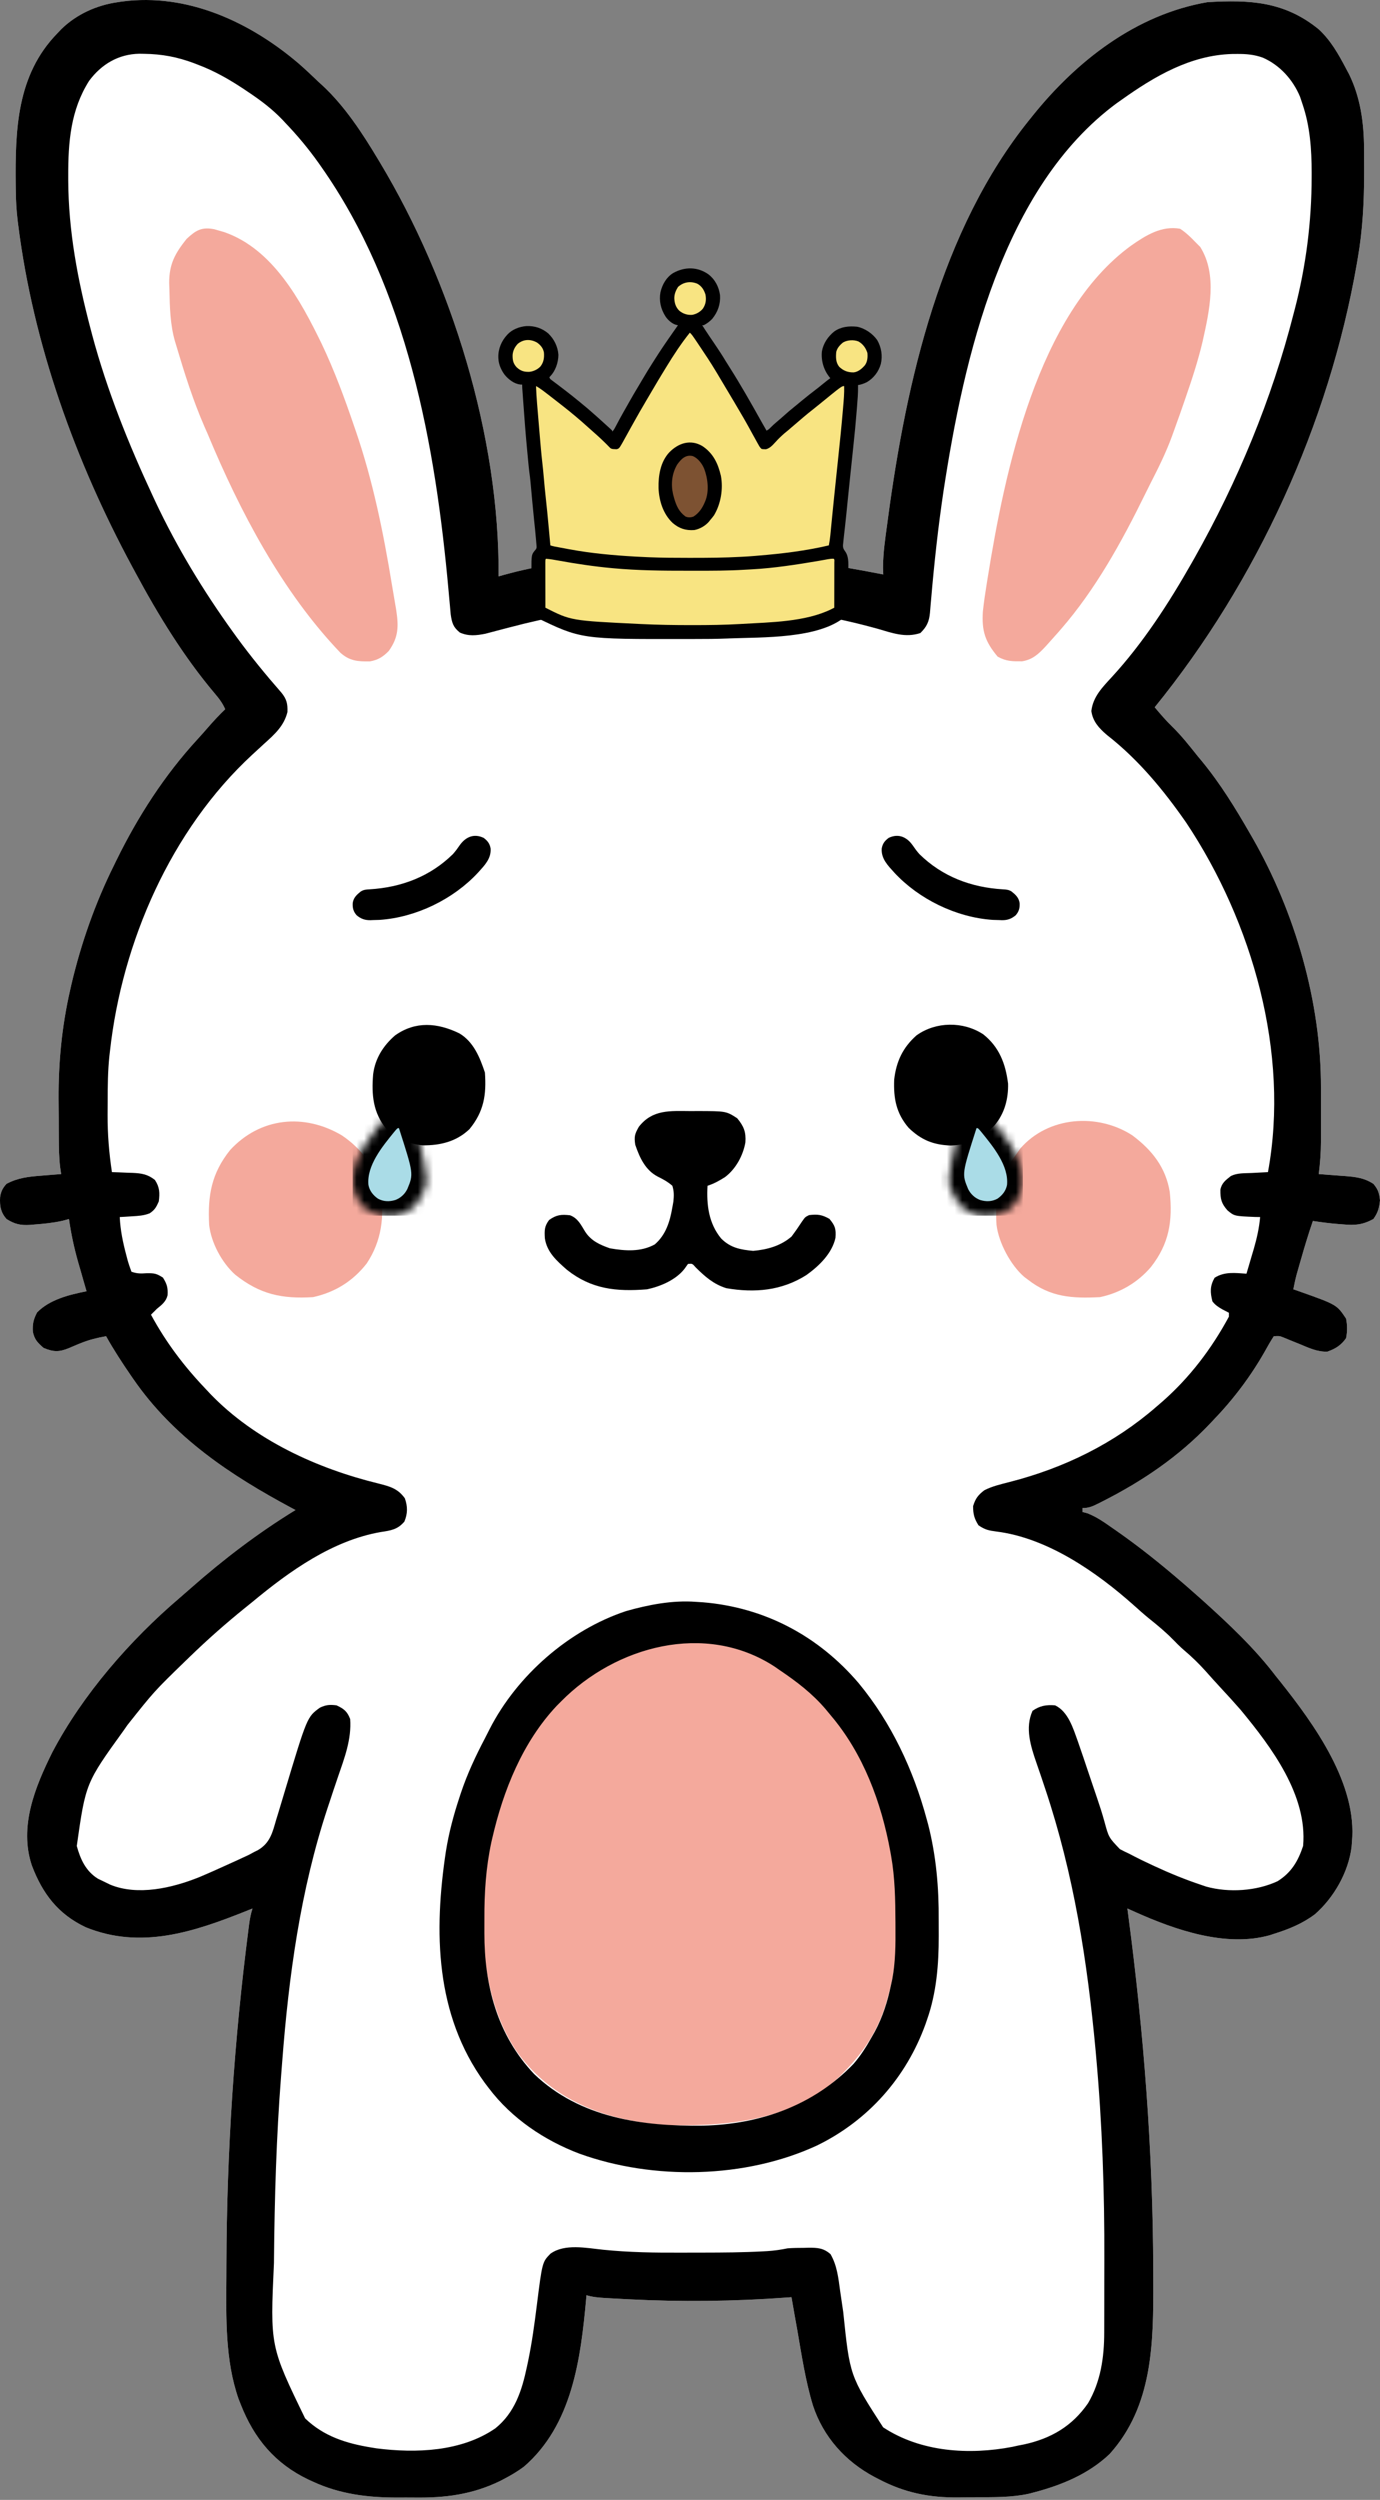 <svg width="180" height="326" viewBox="0 0 180 326" fill="none" xmlns="http://www.w3.org/2000/svg">
<rect x="0" y="0" width="180" height="326" fill="#808080" stroke="none"/>
<path d="M38.983 8.302C39.879 9.087 40.741 9.902 41.599 10.727C41.772 10.884 41.945 11.041 42.123 11.203C44.975 13.871 47.24 17.326 49.24 20.661C49.352 20.847 49.465 21.033 49.581 21.225C58.884 36.741 65.181 56.897 65.032 75.168C65.378 75.069 65.378 75.069 65.731 74.968C68.051 74.324 70.352 73.851 72.737 73.496C72.913 73.47 73.088 73.444 73.27 73.416C74.348 73.255 75.427 73.099 76.507 72.947C76.963 72.881 77.419 72.813 77.875 72.745C90.323 70.901 102.959 72.531 115.209 74.913C115.198 74.625 115.187 74.337 115.176 74.04C115.179 72.099 115.477 70.179 115.734 68.259C115.762 68.049 115.79 67.839 115.819 67.623C118.22 49.716 122.7 29.931 134.312 15.566C134.427 15.422 134.542 15.278 134.661 15.13C140.438 7.928 148.187 1.883 157.49 0.284C163.063 -0.054 167.581 0.203 172.024 3.834C173.592 5.295 174.583 7.067 175.574 8.944C175.706 9.192 175.838 9.441 175.973 9.696C177.441 12.693 177.899 15.993 177.919 19.299C177.92 19.505 177.922 19.711 177.924 19.923C177.928 20.588 177.93 21.253 177.931 21.918C177.931 22.26 177.931 22.26 177.931 22.609C177.927 26.338 177.741 29.97 177.103 33.651C177.039 34.026 177.039 34.026 176.974 34.409C173.349 55.287 163.948 75.81 150.613 92.233C151.374 93.142 152.132 94.021 152.985 94.844C154.168 96.008 155.18 97.307 156.217 98.601C156.385 98.803 156.553 99.005 156.726 99.213C159.169 102.172 161.187 105.466 163.094 108.789C163.185 108.947 163.277 109.105 163.371 109.268C168.915 118.932 172.322 130.68 172.297 141.855C172.297 142.106 172.298 142.357 172.298 142.615C172.298 143.14 172.298 143.665 172.296 144.191C172.295 144.989 172.296 145.788 172.298 146.586C172.298 147.1 172.298 147.614 172.297 148.127C172.298 148.363 172.298 148.599 172.299 148.842C172.294 150.283 172.192 151.678 172.009 153.108C172.251 153.125 172.251 153.125 172.499 153.143C173.238 153.197 173.976 153.256 174.715 153.315C174.969 153.333 175.224 153.351 175.486 153.369C176.86 153.483 177.956 153.611 179.14 154.382C179.757 155.122 179.895 155.57 180 156.531C179.892 157.552 179.733 158.126 179.14 158.966C177.756 159.722 176.743 159.814 175.192 159.667C175.009 159.653 174.825 159.64 174.636 159.626C173.498 159.538 172.373 159.393 171.244 159.221C170.673 160.884 170.165 162.56 169.684 164.252C169.617 164.486 169.55 164.72 169.48 164.961C169.416 165.188 169.351 165.415 169.284 165.648C169.227 165.851 169.169 166.054 169.109 166.263C168.946 166.884 168.817 167.506 168.697 168.136C168.965 168.228 169.233 168.321 169.508 168.416C174.362 170.138 174.362 170.138 175.574 171.956C175.745 172.832 175.752 173.629 175.574 174.504C174.933 175.429 174.188 175.893 173.136 176.261C171.811 176.3 170.751 175.787 169.541 175.284C169.063 175.089 168.584 174.896 168.105 174.704C167.79 174.573 167.79 174.573 167.468 174.44C166.892 174.207 166.892 174.207 166.15 174.249C165.74 174.879 165.377 175.5 165.02 176.159C163.153 179.465 160.888 182.465 158.254 185.201C158.052 185.415 158.052 185.415 157.846 185.634C153.766 189.939 149.039 193.145 143.752 195.819C143.497 195.949 143.497 195.949 143.236 196.081C142.504 196.44 142.016 196.663 141.189 196.663C141.189 196.831 141.189 196.999 141.189 197.172C141.394 197.225 141.598 197.277 141.809 197.332C143.009 197.794 143.976 198.474 145.026 199.21C145.24 199.359 145.454 199.507 145.675 199.661C148.642 201.733 151.44 203.98 154.179 206.342C154.362 206.498 154.544 206.655 154.732 206.816C155.231 207.248 155.725 207.685 156.217 208.125C156.426 208.31 156.634 208.495 156.85 208.686C160.246 211.745 163.635 214.921 166.405 218.568C166.598 218.807 166.79 219.046 166.989 219.293C171.438 224.888 177.066 232.678 176.339 240.218C176.316 240.524 176.316 240.524 176.294 240.836C175.887 244.145 173.99 247.466 171.499 249.642C169.87 250.859 168.082 251.591 166.15 252.189C165.977 252.247 165.804 252.305 165.625 252.364C159.916 253.97 153.302 251.682 148.121 249.359C147.918 249.268 147.716 249.178 147.508 249.085C147.356 249.017 147.204 248.948 147.047 248.878C147.107 249.325 147.107 249.325 147.167 249.781C149.193 265.136 150.383 280.522 150.421 296.011C150.422 296.515 150.424 297.018 150.426 297.522C150.452 305.497 150.388 313.753 144.732 320.022C141.978 322.642 138.449 324.088 134.821 325.035C134.633 325.085 134.446 325.135 134.252 325.186C131.95 325.697 129.59 325.648 127.244 325.653C126.502 325.656 125.76 325.669 125.018 325.681C121.201 325.715 117.991 325.076 114.588 323.284C114.42 323.197 114.251 323.11 114.077 323.02C110.283 321.01 107.394 317.807 106.037 313.692C105.068 310.498 104.572 307.177 104.002 303.895C103.885 303.235 103.767 302.575 103.649 301.916C103.511 301.132 103.374 300.348 103.238 299.565C102.929 299.588 102.929 299.588 102.615 299.611C95.698 300.118 88.85 300.195 81.922 299.835C81.601 299.819 81.601 299.819 81.274 299.802C80.666 299.77 80.059 299.736 79.451 299.701C79.27 299.691 79.089 299.681 78.902 299.671C78.073 299.621 77.29 299.554 76.494 299.31C76.476 299.524 76.476 299.524 76.458 299.743C75.745 307.639 74.631 316.236 68.328 321.682C67.47 322.314 66.599 322.829 65.653 323.316C65.43 323.432 65.43 323.432 65.204 323.551C61.573 325.309 58.068 325.747 54.079 325.697C53.316 325.688 52.554 325.691 51.791 325.696C47.936 325.694 44.304 325.248 40.771 323.602C40.488 323.472 40.488 323.472 40.198 323.34C35.893 321.276 33.156 318.022 31.41 313.573C31.266 313.207 31.266 313.207 31.118 312.834C29.353 307.786 29.499 302.222 29.529 296.948C29.532 296.388 29.534 295.827 29.535 295.267C29.577 280.627 30.543 266.08 32.416 251.56C32.44 251.376 32.463 251.192 32.487 251.002C32.585 250.26 32.701 249.591 32.939 248.878C32.664 248.989 32.389 249.1 32.106 249.214C25.248 251.952 18.371 254.247 11.181 251.325C7.595 249.63 5.554 246.969 4.157 243.274C2.455 238.196 4.584 233.015 6.832 228.495C10.787 220.974 16.987 213.866 23.432 208.376C23.908 207.969 24.378 207.557 24.847 207.142C29.111 203.374 33.685 199.891 38.542 196.918C38.394 196.838 38.245 196.759 38.093 196.678C30.069 192.38 22.673 187.484 17.402 179.852C17.292 179.693 17.182 179.534 17.069 179.371C15.92 177.7 14.827 176.018 13.836 174.249C12.689 174.454 11.626 174.712 10.546 175.15C10.282 175.257 10.282 175.257 10.012 175.366C9.659 175.51 9.307 175.66 8.958 175.813C7.709 176.324 6.975 176.315 5.685 175.777C4.906 175.097 4.51 174.697 4.289 173.693C4.225 172.668 4.357 172.06 4.841 171.145C6.489 169.46 9.05 168.831 11.289 168.391C11.212 168.125 11.212 168.125 11.133 167.855C10.897 167.036 10.663 166.217 10.429 165.398C10.348 165.12 10.268 164.842 10.184 164.555C9.659 162.705 9.27 160.87 8.996 158.966C8.707 159.045 8.418 159.124 8.121 159.205C6.917 159.47 5.718 159.592 4.491 159.683C4.307 159.699 4.122 159.716 3.932 159.733C2.686 159.812 1.899 159.635 0.846 158.966C0.081 158.074 -0.043 157.285 0.011 156.146C0.121 155.379 0.331 154.963 0.846 154.382C2.339 153.587 3.743 153.44 5.414 153.315C5.662 153.294 5.909 153.273 6.163 153.252C6.768 153.201 7.372 153.153 7.977 153.108C7.937 152.829 7.896 152.55 7.853 152.263C7.689 150.939 7.677 149.624 7.671 148.292C7.669 147.893 7.669 147.893 7.667 147.486C7.664 146.923 7.663 146.36 7.662 145.797C7.659 144.957 7.651 144.118 7.643 143.278C7.619 138.495 8.077 133.82 9.14 129.15C9.203 128.869 9.266 128.589 9.332 128.3C10.592 122.972 12.421 117.768 14.855 112.865C14.967 112.635 15.079 112.405 15.194 112.168C18.003 106.447 21.457 101.079 25.782 96.38C26.289 95.829 26.782 95.268 27.271 94.701C27.943 93.929 28.639 93.2 29.373 92.488C29.031 91.684 28.554 91.073 27.991 90.41C23.967 85.645 20.599 80.14 17.656 74.659C17.532 74.429 17.407 74.199 17.279 73.962C9.822 60.149 4.345 44.937 2.374 29.321C2.351 29.144 2.329 28.967 2.306 28.785C2.143 27.439 2.072 26.11 2.059 24.755C2.056 24.546 2.053 24.337 2.051 24.121C1.982 16.994 2.157 9.814 7.468 4.359C7.64 4.178 7.811 3.996 7.988 3.809C9.996 1.853 12.597 0.68 15.364 0.284C15.637 0.242 15.637 0.242 15.915 0.2C24.444 -0.931 32.623 2.869 38.983 8.302Z" fill="white"/>
<path d="M38.983 8.302C39.879 9.087 40.741 9.902 41.599 10.727C41.772 10.884 41.945 11.041 42.123 11.203C44.975 13.871 47.24 17.326 49.24 20.661C49.352 20.847 49.465 21.033 49.581 21.225C58.884 36.741 65.181 56.897 65.032 75.168C65.378 75.069 65.378 75.069 65.731 74.968C68.051 74.324 70.352 73.851 72.737 73.496C72.913 73.47 73.088 73.444 73.27 73.416C74.348 73.255 75.427 73.099 76.507 72.947C76.963 72.881 77.419 72.813 77.875 72.745C90.323 70.901 102.959 72.531 115.209 74.913C115.198 74.625 115.187 74.337 115.176 74.04C115.179 72.099 115.477 70.179 115.734 68.259C115.762 68.049 115.79 67.839 115.819 67.623C118.22 49.716 122.7 29.931 134.312 15.566C134.427 15.422 134.542 15.278 134.661 15.13C140.438 7.928 148.187 1.883 157.49 0.284C163.063 -0.054 167.581 0.203 172.024 3.834C173.592 5.295 174.583 7.067 175.574 8.944C175.706 9.192 175.838 9.441 175.973 9.696C177.441 12.693 177.899 15.993 177.919 19.299C177.92 19.505 177.922 19.711 177.924 19.923C177.928 20.588 177.93 21.253 177.931 21.918C177.931 22.26 177.931 22.26 177.931 22.609C177.927 26.338 177.741 29.97 177.103 33.651C177.039 34.026 177.039 34.026 176.974 34.409C173.349 55.287 163.948 75.81 150.613 92.233C151.374 93.142 152.132 94.021 152.985 94.844C154.168 96.008 155.18 97.307 156.217 98.601C156.385 98.803 156.553 99.005 156.726 99.213C159.169 102.172 161.187 105.466 163.094 108.789C163.185 108.947 163.277 109.105 163.371 109.268C168.915 118.932 172.322 130.68 172.297 141.855C172.297 142.106 172.298 142.357 172.298 142.615C172.298 143.14 172.298 143.665 172.296 144.191C172.295 144.989 172.296 145.788 172.298 146.586C172.298 147.1 172.298 147.614 172.297 148.127C172.298 148.363 172.298 148.599 172.299 148.842C172.294 150.283 172.192 151.678 172.009 153.108C172.251 153.125 172.251 153.125 172.499 153.143C173.238 153.197 173.976 153.256 174.715 153.315C174.969 153.333 175.224 153.351 175.486 153.369C176.86 153.483 177.956 153.611 179.14 154.382C179.757 155.122 179.895 155.57 180 156.531C179.892 157.552 179.733 158.126 179.14 158.966C177.756 159.722 176.743 159.814 175.192 159.667C175.009 159.653 174.825 159.64 174.636 159.626C173.498 159.538 172.373 159.393 171.244 159.221C170.673 160.884 170.165 162.56 169.684 164.252C169.617 164.486 169.55 164.72 169.48 164.961C169.416 165.188 169.351 165.415 169.284 165.648C169.227 165.851 169.169 166.054 169.109 166.263C168.946 166.884 168.817 167.506 168.697 168.136C168.965 168.228 169.233 168.321 169.508 168.416C174.362 170.138 174.362 170.138 175.574 171.956C175.745 172.832 175.752 173.629 175.574 174.504C174.933 175.429 174.188 175.893 173.136 176.261C171.811 176.3 170.751 175.787 169.541 175.284C169.063 175.089 168.584 174.896 168.105 174.704C167.79 174.573 167.79 174.573 167.468 174.44C166.892 174.207 166.892 174.207 166.15 174.249C165.74 174.879 165.377 175.5 165.02 176.159C163.153 179.465 160.888 182.465 158.254 185.201C158.052 185.415 158.052 185.415 157.846 185.634C153.766 189.939 149.039 193.145 143.752 195.819C143.497 195.949 143.497 195.949 143.236 196.081C142.504 196.44 142.016 196.663 141.189 196.663C141.189 196.831 141.189 196.999 141.189 197.172C141.394 197.225 141.598 197.277 141.809 197.332C143.009 197.794 143.976 198.474 145.026 199.21C145.24 199.359 145.454 199.507 145.675 199.661C148.642 201.733 151.44 203.98 154.179 206.342C154.362 206.498 154.544 206.655 154.732 206.816C155.231 207.248 155.725 207.685 156.217 208.125C156.426 208.31 156.634 208.495 156.85 208.686C160.246 211.745 163.635 214.921 166.405 218.568C166.598 218.807 166.79 219.046 166.989 219.293C171.438 224.888 177.066 232.678 176.339 240.218C176.316 240.524 176.316 240.524 176.294 240.836C175.887 244.145 173.99 247.466 171.499 249.642C169.87 250.859 168.082 251.591 166.15 252.189C165.977 252.247 165.804 252.305 165.625 252.364C159.916 253.97 153.302 251.682 148.121 249.359C147.918 249.268 147.716 249.178 147.508 249.085C147.356 249.017 147.204 248.948 147.047 248.878C147.107 249.325 147.107 249.325 147.167 249.781C149.193 265.136 150.383 280.522 150.421 296.011C150.422 296.515 150.424 297.018 150.426 297.522C150.452 305.497 150.388 313.753 144.732 320.022C141.978 322.642 138.449 324.088 134.821 325.035C134.633 325.085 134.446 325.135 134.252 325.186C131.95 325.697 129.59 325.648 127.244 325.653C126.502 325.656 125.76 325.669 125.018 325.681C121.201 325.715 117.991 325.076 114.588 323.284C114.42 323.197 114.251 323.11 114.077 323.02C110.283 321.01 107.394 317.807 106.037 313.692C105.068 310.498 104.572 307.177 104.002 303.895C103.885 303.235 103.767 302.575 103.649 301.916C103.511 301.132 103.374 300.348 103.238 299.565C102.929 299.588 102.929 299.588 102.615 299.611C95.698 300.118 88.85 300.195 81.922 299.835C81.601 299.819 81.601 299.819 81.274 299.802C80.666 299.77 80.059 299.736 79.451 299.701C79.27 299.691 79.089 299.681 78.902 299.671C78.073 299.621 77.29 299.554 76.494 299.31C76.476 299.524 76.476 299.524 76.458 299.743C75.745 307.639 74.631 316.236 68.328 321.682C67.47 322.314 66.599 322.829 65.653 323.316C65.43 323.432 65.43 323.432 65.204 323.551C61.573 325.309 58.068 325.747 54.079 325.697C53.316 325.688 52.554 325.691 51.791 325.696C47.936 325.694 44.304 325.248 40.771 323.602C40.488 323.472 40.488 323.472 40.198 323.34C35.893 321.276 33.156 318.022 31.41 313.573C31.266 313.207 31.266 313.207 31.118 312.834C29.353 307.786 29.499 302.222 29.529 296.948C29.532 296.388 29.534 295.827 29.535 295.267C29.577 280.627 30.543 266.08 32.416 251.56C32.44 251.376 32.463 251.192 32.487 251.002C32.585 250.26 32.701 249.591 32.939 248.878C32.664 248.989 32.389 249.1 32.106 249.214C25.248 251.952 18.371 254.247 11.181 251.325C7.595 249.63 5.554 246.969 4.157 243.274C2.455 238.196 4.584 233.015 6.832 228.495C10.787 220.974 16.987 213.866 23.432 208.376C23.908 207.969 24.378 207.557 24.847 207.142C29.111 203.374 33.685 199.891 38.542 196.918C38.394 196.838 38.245 196.759 38.093 196.678C30.069 192.38 22.673 187.484 17.402 179.852C17.292 179.693 17.182 179.534 17.069 179.371C15.92 177.7 14.827 176.018 13.836 174.249C12.689 174.454 11.626 174.712 10.546 175.15C10.282 175.257 10.282 175.257 10.012 175.366C9.659 175.51 9.307 175.66 8.958 175.813C7.709 176.324 6.975 176.315 5.685 175.777C4.906 175.097 4.51 174.697 4.289 173.693C4.225 172.668 4.357 172.06 4.841 171.145C6.489 169.46 9.05 168.831 11.289 168.391C11.212 168.125 11.212 168.125 11.133 167.855C10.897 167.036 10.663 166.217 10.429 165.398C10.348 165.12 10.268 164.842 10.184 164.555C9.659 162.705 9.27 160.87 8.996 158.966C8.707 159.045 8.418 159.124 8.121 159.205C6.917 159.47 5.718 159.592 4.491 159.683C4.307 159.699 4.122 159.716 3.932 159.733C2.686 159.812 1.899 159.635 0.846 158.966C0.081 158.074 -0.043 157.285 0.011 156.146C0.121 155.379 0.331 154.963 0.846 154.382C2.339 153.587 3.743 153.44 5.414 153.315C5.662 153.294 5.909 153.273 6.163 153.252C6.768 153.201 7.372 153.153 7.977 153.108C7.937 152.829 7.896 152.55 7.853 152.263C7.689 150.939 7.677 149.624 7.671 148.292C7.669 147.893 7.669 147.893 7.667 147.486C7.664 146.923 7.663 146.36 7.662 145.797C7.659 144.957 7.651 144.118 7.643 143.278C7.619 138.495 8.077 133.82 9.14 129.15C9.203 128.869 9.266 128.589 9.332 128.3C10.592 122.972 12.421 117.768 14.855 112.865C14.967 112.635 15.079 112.405 15.194 112.168C18.003 106.447 21.457 101.079 25.782 96.38C26.289 95.829 26.782 95.268 27.271 94.701C27.943 93.929 28.639 93.2 29.373 92.488C29.031 91.684 28.554 91.073 27.991 90.41C23.967 85.645 20.599 80.14 17.656 74.659C17.532 74.429 17.407 74.199 17.279 73.962C9.822 60.149 4.345 44.937 2.374 29.321C2.351 29.144 2.329 28.967 2.306 28.785C2.143 27.439 2.072 26.11 2.059 24.755C2.056 24.546 2.053 24.337 2.051 24.121C1.982 16.994 2.157 9.814 7.468 4.359C7.64 4.178 7.811 3.996 7.988 3.809C9.996 1.853 12.597 0.68 15.364 0.284C15.637 0.242 15.637 0.242 15.915 0.2C24.444 -0.931 32.623 2.869 38.983 8.302ZM11.622 10.546C9.208 14.357 8.888 18.54 8.901 22.953C8.901 23.139 8.901 23.326 8.901 23.518C8.927 30.108 10.125 36.458 11.798 42.82C11.873 43.105 11.948 43.39 12.025 43.684C13.961 50.916 16.785 57.947 19.949 64.725C20.057 64.957 20.165 65.189 20.276 65.428C23.099 71.418 26.564 77.125 30.439 82.491C30.578 82.683 30.717 82.875 30.86 83.074C32.689 85.582 34.654 87.983 36.698 90.318C37.392 91.168 37.531 91.765 37.492 92.854C37.042 94.683 35.8 95.779 34.451 96.993C34.107 97.309 33.763 97.626 33.419 97.943C33.251 98.098 33.082 98.254 32.908 98.413C22.308 108.204 15.915 122.857 14.345 137.062C14.321 137.263 14.297 137.464 14.273 137.672C14.061 139.666 14.043 141.657 14.043 143.66C14.043 144.236 14.038 144.812 14.033 145.388C14.024 147.914 14.225 150.356 14.6 152.853C15.046 152.868 15.046 152.868 15.502 152.882C15.897 152.899 16.291 152.916 16.685 152.933C16.881 152.939 17.077 152.945 17.279 152.95C18.449 153.006 19.254 153.119 20.203 153.872C20.833 154.817 20.852 155.578 20.713 156.674C20.401 157.392 20.176 157.8 19.519 158.226C18.745 158.53 18.039 158.566 17.211 158.616C16.913 158.635 16.614 158.654 16.307 158.674C16.08 158.686 15.853 158.699 15.619 158.712C15.702 160.438 16.032 162.031 16.478 163.694C16.532 163.901 16.585 164.107 16.64 164.32C16.783 164.835 16.962 165.341 17.147 165.843C17.927 166.104 18.347 166.088 19.153 166.035C20.125 166.029 20.404 166.064 21.254 166.608C21.783 167.454 21.919 167.938 21.858 168.919C21.644 169.751 21.106 170.155 20.458 170.683C20.201 170.935 19.946 171.189 19.694 171.447C21.654 175.057 23.993 178.157 26.826 181.126C27.014 181.328 27.203 181.53 27.397 181.738C33.209 187.795 41.372 191.515 49.415 193.474C50.862 193.844 51.897 194.118 52.806 195.389C53.185 196.454 53.183 197.394 52.742 198.43C51.858 199.472 50.961 199.589 49.686 199.783C43.382 200.873 37.769 204.88 32.939 208.889C32.611 209.154 32.284 209.418 31.956 209.682C29.466 211.696 27.086 213.791 24.788 216.021C24.576 216.226 24.365 216.43 24.146 216.641C20.119 220.552 20.119 220.552 16.637 224.935C16.4 225.276 16.4 225.276 16.157 225.623C11.176 232.526 11.176 232.526 10.015 240.727C10.49 242.472 11.196 244.015 12.776 244.998C13.037 245.122 13.297 245.247 13.565 245.376C13.825 245.503 14.085 245.63 14.352 245.762C17.971 247.265 22.476 246.202 25.96 244.804C27.317 244.235 28.656 243.63 29.994 243.02C30.28 242.89 30.567 242.76 30.863 242.626C31.138 242.498 31.413 242.371 31.696 242.24C31.941 242.126 32.187 242.013 32.44 241.896C32.813 241.696 32.813 241.696 33.193 241.491C33.343 241.417 33.492 241.342 33.646 241.265C35.236 240.335 35.546 238.963 36.035 237.266C36.124 236.976 36.214 236.687 36.306 236.389C36.59 235.465 36.866 234.538 37.141 233.611C40.062 223.895 40.062 223.895 41.731 222.689C42.523 222.312 43.022 222.28 43.891 222.388C44.854 222.826 45.297 223.189 45.674 224.171C45.871 226.804 44.929 229.262 44.087 231.708C43.698 232.838 43.324 233.973 42.949 235.108C42.875 235.331 42.801 235.554 42.724 235.784C39.182 246.507 37.663 257.69 36.805 268.912C36.757 269.542 36.707 270.172 36.658 270.802C36.046 278.688 35.816 286.562 35.74 294.47C35.738 294.679 35.736 294.888 35.734 295.104C35.23 305.964 35.23 305.964 39.798 315.372C42.227 317.721 45.201 318.65 48.476 319.177C48.681 319.21 48.886 319.244 49.097 319.278C54.273 319.943 60.202 319.71 64.602 316.678C67.149 314.63 68.073 311.754 68.725 308.654C68.778 308.407 68.831 308.16 68.886 307.906C69.382 305.506 69.716 303.087 70.016 300.657C70.731 294.99 70.731 294.99 71.797 293.897C73.667 292.555 76.465 293.154 78.662 293.38C82.074 293.727 85.463 293.776 88.891 293.759C89.822 293.754 90.752 293.753 91.683 293.754C94.299 293.75 96.911 293.733 99.524 293.592C99.705 293.582 99.885 293.572 100.072 293.562C100.978 293.505 101.841 293.383 102.728 293.197C103.45 293.14 104.17 293.138 104.893 293.133C105.083 293.128 105.274 293.123 105.469 293.117C106.624 293.109 107.433 293.16 108.332 293.961C109.2 295.469 109.355 297.097 109.59 298.8C109.677 299.395 109.764 299.989 109.852 300.583C109.896 300.882 109.94 301.18 109.985 301.488C110.844 309.805 110.844 309.805 115.19 316.536C120.098 319.771 126.396 320.17 132.07 319.08C132.306 319.028 132.541 318.976 132.784 318.922C133.038 318.873 133.291 318.823 133.553 318.772C137.08 318.007 139.838 316.402 141.914 313.403C143.57 310.585 144.03 307.399 144.028 304.173C144.029 303.887 144.029 303.887 144.03 303.595C144.033 302.968 144.033 302.34 144.034 301.713C144.034 301.265 144.035 300.818 144.036 300.371C144.038 299.429 144.038 298.488 144.038 297.547C144.038 296.603 144.04 295.659 144.043 294.716C144.076 285.811 143.769 276.922 142.964 268.051C142.946 267.848 142.927 267.645 142.909 267.437C141.829 255.757 140.067 244.448 136.345 233.306C136.248 233.014 136.248 233.014 136.149 232.717C135.837 231.777 135.52 230.84 135.192 229.906C134.438 227.709 133.672 225.335 134.678 223.105C135.624 222.436 136.475 222.294 137.623 222.388C139.336 223.206 139.978 225.395 140.587 227.079C141.056 228.414 141.505 229.755 141.953 231.096C142.108 231.555 142.263 232.015 142.419 232.474C142.495 232.699 142.571 232.923 142.649 233.155C142.8 233.602 142.952 234.05 143.104 234.496C143.445 235.501 143.772 236.503 144.051 237.526C144.616 239.615 144.616 239.615 146.075 241.141C146.478 241.355 146.887 241.557 147.302 241.746C147.609 241.907 147.609 241.907 147.922 242.071C148.563 242.404 149.211 242.714 149.865 243.02C150.213 243.183 150.213 243.183 150.568 243.35C152.584 244.286 154.618 245.119 156.726 245.821C156.927 245.889 157.127 245.957 157.334 246.026C160.283 246.846 163.905 246.609 166.66 245.312C168.458 244.174 169.312 242.703 169.971 240.727C170.559 234.117 165.838 227.835 161.824 222.977C160.975 222.003 160.104 221.048 159.223 220.102C158.533 219.361 157.861 218.606 157.188 217.851C156.312 216.886 155.41 216.01 154.413 215.172C153.898 214.724 153.428 214.25 152.953 213.76C151.979 212.773 150.933 211.908 149.85 211.043C149.191 210.504 148.559 209.945 147.928 209.374C143.03 205.003 136.613 200.545 129.95 199.719C128.928 199.583 128.499 199.495 127.626 198.908C127.076 198.023 126.925 197.451 126.925 196.408C127.239 195.409 127.561 194.979 128.39 194.339C129.442 193.803 130.569 193.547 131.708 193.256C138.806 191.435 145.33 188.245 150.868 183.418C151.116 183.204 151.365 182.989 151.621 182.769C155.186 179.636 158.041 175.876 160.292 171.702C160.292 171.534 160.292 171.366 160.292 171.192C160.008 171.045 159.725 170.898 159.432 170.747C158.884 170.428 158.539 170.212 158.143 169.712C157.837 168.523 157.81 167.703 158.43 166.624C159.745 165.805 161.075 165.999 162.584 166.098C162.836 165.25 163.085 164.401 163.333 163.551C163.403 163.313 163.474 163.075 163.547 162.83C163.947 161.452 164.234 160.14 164.367 158.712C164.035 158.706 164.035 158.706 163.697 158.701C161 158.589 161 158.589 160.101 157.836C159.306 156.931 159.173 156.373 159.182 155.156C159.335 154.285 159.876 153.89 160.547 153.363C161.387 152.943 162.328 153.011 163.253 152.965C163.457 152.954 163.661 152.943 163.872 152.932C164.377 152.905 164.881 152.879 165.386 152.853C168.246 137.326 163.343 120.233 154.731 107.292C151.773 103.033 148.472 99.033 144.368 95.835C143.338 94.946 142.546 94.094 142.351 92.727C142.558 90.867 143.793 89.624 145.026 88.285C149.11 83.839 152.477 78.624 155.453 73.385C155.623 73.086 155.623 73.086 155.796 72.78C161.425 62.804 165.853 52.14 168.697 41.037C168.757 40.809 168.817 40.58 168.879 40.344C170.349 34.68 171.084 28.91 171.085 23.064C171.086 22.892 171.086 22.72 171.087 22.542C171.086 19.48 170.878 16.44 169.875 13.529C169.774 13.224 169.672 12.919 169.567 12.606C168.634 10.38 166.942 8.496 164.721 7.521C163.585 7.111 162.544 7.024 161.343 7.034C161.133 7.036 160.924 7.037 160.709 7.039C155.272 7.197 150.599 9.944 146.283 13.02C146.072 13.168 145.86 13.317 145.642 13.47C130.731 24.493 125.714 46.723 123.075 63.987C122.372 68.683 121.858 73.398 121.453 78.129C121.433 78.342 121.414 78.555 121.393 78.774C121.358 79.154 121.326 79.535 121.299 79.915C121.188 81.079 120.881 81.733 120.048 82.554C118.101 83.204 116.377 82.547 114.477 81.997C108.915 80.452 103.382 79.504 97.634 78.989C97.23 78.952 97.23 78.952 96.818 78.914C86.697 78.057 76.356 79.213 66.56 81.79C65.96 81.948 65.359 82.105 64.758 82.26C64.28 82.384 63.803 82.512 63.326 82.64C62.134 82.879 61.11 82.991 59.985 82.491C59.111 81.791 58.949 81.234 58.788 80.125C58.753 79.76 58.721 79.395 58.691 79.029C58.653 78.617 58.615 78.205 58.577 77.793C58.557 77.576 58.538 77.359 58.518 77.135C56.799 58.023 53.136 37.688 41.853 21.68C41.701 21.463 41.701 21.463 41.546 21.242C40.244 19.409 38.822 17.701 37.269 16.076C37.127 15.924 36.985 15.772 36.839 15.615C35.529 14.248 34.11 13.166 32.541 12.112C32.294 11.945 32.046 11.779 31.791 11.607C29.86 10.329 27.977 9.253 25.807 8.435C25.56 8.339 25.56 8.339 25.308 8.242C23.153 7.433 21.107 7.045 18.802 7.018C18.596 7.014 18.389 7.01 18.175 7.007C15.461 7.053 13.223 8.379 11.622 10.546Z" fill="black"/>
<path d="M105.042 219.084C112.192 225.259 115.824 234.923 116.695 244.25C117.106 249.602 117.31 255.32 115.791 260.501C115.721 260.752 115.721 260.752 115.65 261.008C114.643 264.564 112.737 267.501 110.185 270.104C110.011 270.285 109.836 270.466 109.656 270.653C103.741 276.4 95.29 277.276 87.529 277.137C85.886 277.086 84.288 276.897 82.67 276.594C82.497 276.561 82.325 276.529 82.147 276.496C76.171 275.345 70.774 272.447 67.215 267.263C62.091 259.381 62.388 248.139 64.163 239.196C65.927 231.013 70.016 222.091 77.105 217.349C77.344 217.199 77.583 217.049 77.829 216.894C77.977 216.799 78.124 216.705 78.276 216.608C87.155 210.982 97.117 212.741 105.042 219.084Z" fill="#F4A99C"/>
<path d="M90.757 208.889C91.225 208.92 91.225 208.92 91.701 208.951C99.765 209.622 106.752 213.347 111.987 219.48C116.255 224.636 119.143 230.805 120.876 237.241C120.966 237.566 120.966 237.566 121.057 237.898C122.109 242.005 122.47 246.17 122.44 250.398C122.436 251.093 122.44 251.788 122.445 252.484C122.45 256.184 122.15 259.896 120.908 263.412C120.844 263.598 120.779 263.784 120.713 263.975C118.202 270.926 113.249 276.516 106.603 279.769C97.245 284.117 85.239 284.342 75.573 280.85C70.993 279.116 66.74 276.251 63.758 272.311C63.574 272.069 63.391 271.827 63.201 271.578C56.759 262.699 56.573 251.904 58.164 241.41C58.549 239 59.17 236.674 59.938 234.359C60.029 234.08 60.029 234.08 60.123 233.796C60.955 231.311 62.048 228.978 63.267 226.661C63.477 226.259 63.681 225.853 63.884 225.447C67.463 218.47 74.218 212.57 81.651 210.099C84.575 209.269 87.712 208.66 90.757 208.889ZM73.182 221.879C73.001 222.061 72.819 222.243 72.631 222.431C68.174 227.164 65.639 233.486 64.204 239.74C64.165 239.907 64.127 240.074 64.087 240.246C63.38 243.557 63.164 246.853 63.182 250.228C63.185 250.838 63.182 251.448 63.179 252.058C63.173 258.917 64.858 265.389 69.664 270.464C75.654 276.195 83.777 277.312 91.738 277.197C99.192 277.015 106.097 274.572 111.326 269.151C112.257 268.075 112.986 266.927 113.681 265.688C113.817 265.45 113.953 265.212 114.094 264.966C115.147 263.007 115.777 260.985 116.228 258.811C116.296 258.493 116.296 258.493 116.366 258.169C116.811 255.867 116.817 253.601 116.801 251.266C116.8 251.062 116.799 250.858 116.798 250.649C116.785 247.74 116.737 244.872 116.228 242.001C116.196 241.822 116.165 241.644 116.132 241.46C114.959 235.044 112.601 228.674 108.332 223.662C108.02 223.284 108.02 223.284 107.701 222.898C105.955 220.847 103.935 219.305 101.71 217.804C101.487 217.649 101.264 217.494 101.034 217.334C91.98 211.428 80.276 214.689 73.182 221.879Z" fill="black"/>
<path d="M153.924 29.83C154.701 30.339 155.325 30.941 155.962 31.613C156.156 31.807 156.351 32.002 156.551 32.202C158.837 35.843 157.735 40.592 156.867 44.51C156.288 46.967 155.515 49.352 154.689 51.735C154.62 51.936 154.551 52.137 154.48 52.344C154.108 53.43 153.727 54.512 153.333 55.591C153.171 56.035 153.012 56.48 152.854 56.924C152.088 59.008 151.127 60.961 150.114 62.932C149.856 63.437 149.604 63.946 149.355 64.455C146.331 70.623 142.911 76.842 138.387 82.045C138.192 82.269 138.192 82.269 137.993 82.498C137.587 82.961 137.177 83.419 136.764 83.876C136.639 84.013 136.515 84.151 136.387 84.294C135.462 85.288 134.683 86.019 133.318 86.24C132.065 86.252 131.234 86.251 130.125 85.627C128.49 83.673 128.04 82.287 128.199 79.752C128.334 78.494 128.522 77.245 128.724 75.996C128.766 75.732 128.766 75.732 128.809 75.464C131.043 61.529 135.289 40.93 147.541 32.027C149.459 30.686 151.511 29.402 153.924 29.83Z" fill="#F4A99C"/>
<path d="M27.964 29.897C28.177 29.959 28.39 30.021 28.609 30.085C28.816 30.144 29.024 30.204 29.238 30.265C35.606 32.472 39.225 39.206 41.99 44.899C43.631 48.364 44.951 51.928 46.184 55.556C46.254 55.76 46.325 55.965 46.398 56.176C48.643 62.709 50.011 69.476 51.126 76.278C51.307 77.384 51.496 78.489 51.687 79.593C52.004 81.705 51.981 83.102 50.718 84.879C49.98 85.646 49.318 86.061 48.264 86.249C46.69 86.28 45.611 86.199 44.411 85.135C36.797 77.186 31.275 66.661 27.081 56.574C26.941 56.255 26.8 55.937 26.66 55.618C25.177 52.211 24.064 48.671 23.005 45.113C22.947 44.92 22.889 44.728 22.829 44.53C22.189 42.316 22.147 40.065 22.098 37.774C22.088 37.482 22.078 37.19 22.067 36.889C22.06 34.441 22.833 33.041 24.33 31.164C25.531 30.035 26.31 29.562 27.964 29.897Z" fill="#F4A99C"/>
<path d="M147.688 148.051C150.257 149.969 152.059 152.234 152.578 155.445C152.963 159.254 152.509 162.18 150.118 165.232C148.393 167.248 146.104 168.598 143.481 169.155C139.854 169.34 137.01 169.174 134.057 166.862C133.903 166.746 133.749 166.63 133.59 166.51C131.819 164.98 130.261 162.067 129.982 159.731C129.73 156.191 130.362 153.413 132.529 150.561C132.805 150.167 132.805 150.167 133.086 149.765C136.757 145.557 143.166 145.134 147.688 148.051Z" fill="#F4A99C"/>
<path d="M44.592 148.062C47.139 149.779 48.87 152.106 49.611 155.091C50.192 158.531 49.793 161.832 47.823 164.777C46.008 167.092 43.691 168.521 40.835 169.155C36.775 169.4 33.906 168.804 30.671 166.221C28.938 164.662 27.528 162.05 27.279 159.715C27.082 155.908 27.573 153.03 30.013 149.975C33.954 145.7 39.69 145.158 44.592 148.062Z" fill="#F4A99C"/>
<path d="M90.12 144.894C90.394 144.892 90.669 144.89 90.951 144.888C94.711 144.897 94.711 144.897 96.155 145.826C97.014 146.861 97.325 147.628 97.224 148.983C96.919 150.7 95.98 152.43 94.579 153.494C93.822 153.977 93.14 154.352 92.285 154.636C92.141 157.107 92.44 159.55 94.068 161.513C95.287 162.732 96.579 162.967 98.239 163.121C100.064 162.964 101.837 162.473 103.238 161.259C103.73 160.607 104.189 159.943 104.635 159.258C105.021 158.712 105.021 158.712 105.53 158.457C106.651 158.328 107.196 158.391 108.189 158.95C108.947 159.857 109.057 160.279 108.973 161.429C108.523 163.463 106.833 165.092 105.194 166.267C101.981 168.312 98.456 168.63 94.734 167.987C93.084 167.473 91.971 166.495 90.756 165.29C90.3 164.767 90.3 164.767 89.738 164.825C89.581 165.045 89.423 165.266 89.261 165.493C88.138 166.912 86.137 167.771 84.389 168.136C80.426 168.454 77.135 168.13 73.947 165.589C72.621 164.428 71.319 163.281 71.066 161.455C71.012 160.449 71.006 159.916 71.622 159.094C72.582 158.416 73.205 158.347 74.36 158.481C75.388 158.873 75.776 159.729 76.335 160.635C77.125 161.828 78.223 162.318 79.55 162.787C81.544 163.134 83.587 163.284 85.408 162.278C86.869 161.012 87.381 159.29 87.701 157.438C87.745 157.191 87.789 156.944 87.835 156.69C87.911 155.922 87.928 155.375 87.701 154.636C87.105 154.113 86.51 153.794 85.801 153.442C84.182 152.606 83.424 150.958 82.861 149.287C82.696 148.236 82.793 147.879 83.323 146.947C85.098 144.665 87.378 144.874 90.12 144.894Z" fill="black"/>
<path d="M128.239 134.873C130.332 136.528 131.163 138.711 131.488 141.311C131.539 143.284 131.027 145.229 129.727 146.74C128.042 148.51 126.444 149.298 123.996 149.383C121.736 149.301 120.165 148.666 118.525 147.084C116.896 145.19 116.537 143.252 116.632 140.794C116.899 138.436 117.755 136.606 119.539 135.024C122.068 133.204 125.631 133.172 128.239 134.873Z" fill="black"/>
<path d="M59.938 134.769C61.774 135.878 62.586 137.876 63.249 139.864C63.459 142.78 63.114 144.959 61.238 147.246C59.543 148.869 57.426 149.383 55.15 149.358C53.357 149.203 51.7 148.463 50.396 147.214C48.644 145.097 48.45 142.737 48.67 140.1C48.925 138.042 49.98 136.368 51.532 135.024C54.198 133.125 57.088 133.375 59.938 134.769Z" fill="black"/>
<path d="M63.092 109.267C63.622 109.673 63.878 110.018 63.994 110.651C64.082 111.98 63.201 112.855 62.346 113.801C59.155 117.243 54.295 119.641 49.492 119.961C49.204 119.975 48.915 119.982 48.626 119.986C48.53 119.991 48.433 119.995 48.334 120C47.592 120.01 47.094 119.827 46.524 119.366C46.09 118.87 45.97 118.409 46.006 117.764C46.112 117.071 46.504 116.7 47.038 116.27C47.407 116.023 47.754 115.997 48.191 115.975C52.373 115.724 56.107 114.295 59.068 111.39C59.397 111.027 59.672 110.65 59.946 110.249C60.691 109.183 61.776 108.638 63.092 109.267Z" fill="black"/>
<path d="M115.908 109.267C115.378 109.673 115.122 110.018 115.006 110.651C114.918 111.98 115.799 112.855 116.654 113.801C119.845 117.243 124.705 119.641 129.507 119.961C129.796 119.975 130.085 119.982 130.374 119.986C130.47 119.991 130.567 119.995 130.666 120C131.408 120.01 131.906 119.827 132.476 119.366C132.911 118.87 133.03 118.409 132.994 117.764C132.888 117.071 132.496 116.7 131.962 116.27C131.593 116.023 131.246 115.997 130.809 115.975C126.627 115.724 122.893 114.295 119.932 111.39C119.603 111.027 119.328 110.65 119.054 110.249C118.309 109.183 117.224 108.638 115.908 109.267Z" fill="black"/>
<mask id="mask0_500_18259" style="mask-type:alpha" maskUnits="userSpaceOnUse" x="46" y="135" width="16" height="24">
<path d="M54.913 135.003C56.63 134.954 58.172 135.537 59.426 136.713C60.148 137.411 60.612 138.159 61.008 139.073C61.044 139.155 61.08 139.237 61.117 139.322C61.632 140.772 61.425 142.483 60.791 143.848C60.531 144.386 60.242 144.873 59.838 145.316C59.775 145.385 59.713 145.455 59.648 145.527C58.599 146.638 57.085 147.449 55.533 147.507C55.357 147.508 55.181 147.508 55.004 147.506C54.944 147.505 54.883 147.505 54.82 147.505C54.672 147.504 54.524 147.502 54.375 147.501C54.395 147.582 54.415 147.664 54.435 147.748C55.987 154.219 55.987 154.219 54.615 156.574C54.002 157.56 52.874 158.263 51.757 158.542C50.28 158.758 48.962 158.52 47.723 157.665C46.778 156.905 46.181 155.714 46.026 154.524C45.706 151.115 48.446 148.003 50.474 145.55C50.314 145.28 50.147 145.017 49.976 144.755C49.1 143.37 48.638 141.705 49.005 140.07C49.446 138.317 50.414 136.843 51.956 135.874C52.893 135.351 53.844 135.062 54.913 135.003Z" fill="black"/>
</mask>
<g mask="url(#mask0_500_18259)">
<rect x="46" y="145.369" width="10.627" height="13.158" fill="black"/>
<path d="M52.034 147.11C53.951 153.079 53.951 153.079 53.127 155.07C52.782 155.733 52.283 156.203 51.587 156.482C50.785 156.726 50.053 156.715 49.303 156.318C48.665 155.872 48.206 155.3 48.055 154.524C47.814 152.009 49.866 149.523 51.347 147.696C51.831 147.11 51.831 147.11 52.034 147.11Z" fill="#AADCE7"/>
</g>
<mask id="mask1_500_18259" style="mask-type:alpha" maskUnits="userSpaceOnUse" x="118" y="135" width="16" height="24">
<path d="M124.495 135.003C122.778 134.954 121.235 135.537 119.982 136.713C119.26 137.411 118.795 138.159 118.399 139.073C118.364 139.155 118.328 139.237 118.291 139.322C117.776 140.772 117.982 142.483 118.617 143.848C118.877 144.386 119.165 144.873 119.57 145.316C119.632 145.385 119.695 145.455 119.759 145.527C120.808 146.638 122.322 147.449 123.874 147.507C124.051 147.508 124.227 147.508 124.403 147.506C124.464 147.505 124.525 147.505 124.587 147.505C124.736 147.504 124.884 147.502 125.032 147.501C125.013 147.582 124.993 147.664 124.973 147.748C123.42 154.219 123.42 154.219 124.793 156.574C125.405 157.56 126.534 158.263 127.65 158.542C129.128 158.758 130.446 158.52 131.685 157.665C132.63 156.905 133.227 155.714 133.382 154.524C133.702 151.115 130.961 148.003 128.934 145.55C129.094 145.28 129.26 145.017 129.431 144.755C130.307 143.37 130.769 141.705 130.403 140.07C129.962 138.317 128.993 136.843 127.451 135.874C126.515 135.351 125.564 135.062 124.495 135.003Z" fill="black"/>
</mask>
<g mask="url(#mask1_500_18259)">
<rect width="10.627" height="13.158" transform="matrix(-1 0 0 1 133.408 145.369)" fill="black"/>
<path d="M127.373 147.11C125.456 153.079 125.456 153.079 126.281 155.07C126.626 155.733 127.124 156.203 127.821 156.482C128.622 156.726 129.354 156.715 130.104 156.318C130.743 155.872 131.201 155.3 131.353 154.524C131.594 152.009 129.541 149.523 128.061 147.696C127.577 147.11 127.577 147.11 127.373 147.11Z" fill="#AADCE7"/>
</g>
<path d="M92.408 35.779C93.266 36.436 93.766 37.411 93.915 38.478C94.001 39.636 93.628 40.699 92.892 41.589C92.573 41.928 92.2 42.199 91.786 42.413C91.722 42.413 91.658 42.413 91.592 42.413C91.924 42.938 92.265 43.456 92.614 43.97C92.653 44.028 92.692 44.086 92.733 44.146C92.896 44.386 93.059 44.627 93.223 44.867C93.73 45.612 94.219 46.363 94.683 47.135C94.826 47.371 94.975 47.604 95.124 47.836C96.584 50.135 97.935 52.514 99.261 54.891C99.498 55.314 99.737 55.735 99.979 56.154C100.189 56.063 100.322 55.953 100.479 55.787C100.731 55.529 100.995 55.292 101.269 55.058C101.417 54.931 101.565 54.805 101.713 54.678C101.752 54.645 101.791 54.611 101.832 54.577C102.06 54.382 102.285 54.183 102.507 53.981C102.803 53.713 103.11 53.46 103.42 53.209C103.586 53.074 103.751 52.938 103.915 52.802C104.151 52.607 104.388 52.413 104.624 52.219C104.668 52.183 104.711 52.147 104.756 52.11C105.277 51.682 105.804 51.264 106.342 50.857C106.71 50.577 107.071 50.287 107.428 49.992C107.713 49.758 108.005 49.535 108.301 49.316C108.264 49.27 108.264 49.27 108.225 49.224C107.444 48.264 107.086 47.059 107.204 45.832C107.382 44.793 107.993 43.888 108.809 43.231C109.709 42.597 110.716 42.503 111.785 42.606C112.809 42.805 113.827 43.502 114.418 44.352C114.965 45.291 115.137 46.404 114.889 47.468C114.609 48.456 113.96 49.316 113.075 49.832C112.692 50.019 112.336 50.153 111.914 50.219C111.916 50.271 111.917 50.323 111.919 50.377C111.933 51.27 111.855 52.157 111.784 53.047C111.773 53.184 111.762 53.321 111.751 53.458C111.625 55.048 111.474 56.636 111.303 58.222C111.265 58.571 111.23 58.92 111.194 59.269C111.133 59.867 111.07 60.465 111.005 61.063C110.979 61.31 110.952 61.556 110.926 61.803C110.919 61.866 110.912 61.929 110.906 61.994C110.783 63.137 110.668 64.28 110.555 65.424C110.449 66.497 110.341 67.57 110.22 68.642C110.213 68.711 110.213 68.711 110.205 68.782C110.165 69.135 110.125 69.488 110.084 69.841C110.046 70.181 110.01 70.522 109.978 70.863C109.971 70.928 109.965 70.992 109.957 71.059C109.932 71.445 110.038 71.639 110.267 71.947C110.795 72.707 110.635 73.855 110.637 74.734C110.637 74.799 110.637 74.863 110.637 74.93C110.638 75.271 110.639 75.612 110.639 75.954C110.639 76.304 110.641 76.655 110.643 77.005C110.644 77.277 110.644 77.549 110.644 77.82C110.645 77.95 110.645 78.079 110.646 78.208C110.656 79.91 110.656 79.91 110.253 80.395C106.826 83.336 99.401 83.081 95.134 83.254C95.03 83.259 95.03 83.259 94.925 83.263C93.456 83.321 91.988 83.334 90.517 83.331C90.173 83.331 89.829 83.331 89.484 83.332C75.792 83.357 75.792 83.357 69.842 80.47C69.178 79.788 69.316 78.638 69.318 77.757C69.318 77.631 69.318 77.506 69.317 77.38C69.317 77.118 69.318 76.857 69.318 76.595C69.319 76.261 69.319 75.928 69.318 75.595C69.317 75.336 69.317 75.077 69.318 74.818C69.318 74.696 69.318 74.573 69.317 74.45C69.313 72.311 69.313 72.311 69.888 71.649C70.002 71.475 69.998 71.391 69.982 71.185C69.977 71.118 69.973 71.051 69.968 70.982C69.958 70.869 69.958 70.869 69.948 70.754C69.938 70.632 69.938 70.632 69.928 70.507C69.856 69.605 69.759 68.705 69.664 67.805C69.58 66.996 69.5 66.185 69.426 65.374C69.422 65.327 69.417 65.28 69.413 65.232C69.37 64.766 69.328 64.299 69.286 63.833C69.274 63.7 69.262 63.568 69.25 63.436C69.236 63.274 69.221 63.113 69.207 62.951C69.165 62.486 69.108 62.023 69.044 61.56C68.991 61.151 68.952 60.74 68.912 60.328C68.903 60.235 68.894 60.141 68.885 60.047C68.861 59.796 68.837 59.545 68.814 59.294C68.799 59.137 68.784 58.98 68.769 58.822C68.568 56.703 68.404 54.583 68.255 52.459C68.237 52.208 68.219 51.956 68.201 51.704C68.195 51.621 68.189 51.537 68.183 51.452C68.171 51.293 68.159 51.135 68.148 50.977C68.143 50.907 68.138 50.836 68.132 50.764C68.128 50.702 68.124 50.64 68.119 50.576C68.111 50.436 68.109 50.295 68.109 50.154C68.029 50.152 67.95 50.149 67.867 50.147C67.067 50.056 66.33 49.483 65.827 48.879C65.39 48.281 65.046 47.547 65.013 46.8C65.008 46.722 65.008 46.722 65.002 46.642C64.963 45.5 65.403 44.471 66.174 43.639C66.82 42.946 67.735 42.603 68.663 42.522C69.731 42.486 70.683 42.785 71.504 43.477C72.279 44.217 72.767 45.205 72.835 46.28C72.819 47.305 72.458 48.362 71.741 49.108C71.713 49.134 71.686 49.16 71.657 49.187C71.728 49.399 71.766 49.431 71.939 49.56C71.984 49.594 72.029 49.628 72.075 49.663C72.124 49.699 72.172 49.734 72.222 49.772C72.323 49.847 72.424 49.923 72.524 49.999C72.574 50.036 72.624 50.074 72.676 50.112C72.87 50.258 73.062 50.405 73.254 50.554C73.456 50.709 73.657 50.864 73.859 51.018C74.385 51.419 74.899 51.833 75.411 52.252C75.514 52.337 75.618 52.421 75.722 52.505C76.353 53.019 76.975 53.541 77.576 54.087C77.707 54.205 77.839 54.321 77.972 54.437C78.253 54.682 78.528 54.934 78.802 55.187C78.95 55.323 79.099 55.459 79.248 55.593C79.325 55.663 79.403 55.733 79.48 55.803C79.517 55.837 79.554 55.87 79.592 55.904C79.68 55.985 79.766 56.069 79.851 56.154C79.851 56.197 79.851 56.239 79.851 56.283C80.025 56.127 80.123 55.962 80.231 55.756C80.267 55.689 80.303 55.621 80.34 55.552C80.378 55.479 80.416 55.407 80.456 55.332C80.537 55.178 80.619 55.025 80.701 54.872C80.732 54.814 80.732 54.814 80.763 54.754C81.06 54.201 81.372 53.656 81.683 53.11C81.786 52.928 81.889 52.746 81.991 52.563C82.431 51.776 82.888 51 83.354 50.228C83.545 49.912 83.733 49.595 83.919 49.276C84.302 48.624 84.697 47.982 85.104 47.345C85.21 47.179 85.316 47.012 85.421 46.845C86.2 45.607 87.031 44.406 87.873 43.209C88.059 42.944 88.245 42.678 88.431 42.413C88.381 42.404 88.331 42.395 88.279 42.385C87.688 42.258 87.144 41.761 86.81 41.276C86.192 40.308 85.936 39.235 86.15 38.092C86.396 37.078 86.919 36.149 87.827 35.594C89.314 34.773 90.991 34.774 92.408 35.779Z" fill="black"/>
<path d="M89.979 43.381C90.225 43.605 90.4 43.861 90.584 44.135C90.637 44.213 90.637 44.213 90.691 44.292C90.82 44.483 90.948 44.674 91.076 44.865C91.131 44.946 91.186 45.027 91.24 45.109C91.959 46.176 92.67 47.246 93.334 48.348C93.37 48.408 93.406 48.467 93.443 48.528C94.068 49.563 94.685 50.604 95.301 51.645C95.468 51.925 95.634 52.205 95.801 52.485C96.576 53.788 97.343 55.094 98.061 56.43C98.301 56.874 98.544 57.316 98.793 57.755C98.826 57.812 98.858 57.869 98.891 57.928C98.921 57.981 98.951 58.033 98.981 58.087C99.021 58.156 99.021 58.156 99.061 58.226C99.142 58.35 99.221 58.446 99.334 58.541C99.507 58.58 99.507 58.58 99.701 58.578C99.765 58.581 99.829 58.583 99.895 58.586C100.522 58.455 100.983 57.805 101.412 57.364C101.787 56.979 102.17 56.62 102.591 56.284C102.809 56.11 103.019 55.927 103.229 55.743C103.635 55.389 104.045 55.04 104.457 54.693C104.56 54.605 104.663 54.517 104.766 54.429C105.154 54.098 105.547 53.776 105.95 53.462C106.244 53.233 106.533 52.999 106.821 52.764C109.784 50.348 109.784 50.348 110.108 50.348C110.134 51.272 110.054 52.183 109.974 53.102C109.964 53.229 109.953 53.356 109.942 53.483C109.77 55.515 109.56 57.543 109.347 59.572C109.334 59.7 109.32 59.829 109.307 59.958C109.233 60.664 109.158 61.371 109.084 62.077C108.982 63.034 108.883 63.991 108.785 64.948C108.779 65.011 108.772 65.073 108.766 65.138C108.687 65.905 108.611 66.672 108.535 67.44C108.509 67.706 108.483 67.972 108.457 68.237C108.427 68.536 108.398 68.835 108.369 69.134C108.354 69.292 108.338 69.45 108.323 69.607C108.316 69.678 108.309 69.749 108.302 69.822C108.258 70.26 108.193 70.69 108.108 71.122C105.064 71.84 101.951 72.209 98.839 72.464C98.705 72.475 98.572 72.486 98.439 72.498C97.946 72.54 97.454 72.572 96.961 72.598C96.861 72.603 96.762 72.609 96.662 72.614C94.51 72.732 92.359 72.747 90.204 72.747C90.063 72.747 89.923 72.747 89.782 72.747C88.084 72.747 86.387 72.737 84.689 72.67C84.617 72.667 84.544 72.664 84.469 72.661C84.001 72.642 83.532 72.619 83.064 72.593C82.993 72.589 82.921 72.585 82.848 72.581C79.984 72.419 77.125 72.158 74.302 71.638C74.219 71.622 74.219 71.622 74.133 71.607C72.131 71.237 72.131 71.237 71.787 71.122C71.781 71.066 71.776 71.011 71.771 70.954C71.722 70.42 71.673 69.886 71.623 69.353C71.598 69.079 71.573 68.805 71.547 68.531C71.435 67.309 71.317 66.088 71.182 64.869C71.093 64.059 71.014 63.248 70.944 62.437C70.881 61.71 70.812 60.986 70.728 60.261C70.601 59.147 70.509 58.03 70.414 56.913C70.395 56.688 70.376 56.464 70.356 56.24C70.261 55.139 70.168 54.038 70.078 52.937C70.07 52.836 70.062 52.735 70.053 52.634C69.99 51.873 69.942 51.112 69.916 50.348C70.252 50.532 70.555 50.737 70.859 50.969C70.904 51.003 70.949 51.037 70.995 51.072C71.13 51.175 71.265 51.278 71.399 51.38C71.437 51.409 71.475 51.438 71.514 51.468C72.023 51.856 72.526 52.25 73.028 52.646C73.139 52.734 73.251 52.821 73.363 52.908C74.506 53.802 75.615 54.728 76.689 55.703C77.134 56.105 77.134 56.105 77.585 56.501C78.185 57.026 78.759 57.571 79.318 58.14C79.381 58.204 79.381 58.204 79.446 58.27C79.502 58.327 79.502 58.327 79.56 58.386C79.755 58.569 79.933 58.56 80.193 58.57C80.266 58.574 80.339 58.578 80.414 58.582C80.647 58.537 80.727 58.474 80.865 58.284C81.041 58.006 81.201 57.721 81.359 57.433C81.398 57.362 81.437 57.291 81.477 57.219C81.56 57.069 81.643 56.919 81.725 56.77C81.928 56.4 82.134 56.031 82.338 55.663C82.399 55.553 82.399 55.553 82.461 55.442C83.078 54.332 83.704 53.23 84.353 52.139C84.63 51.675 84.903 51.209 85.176 50.742C85.637 49.953 86.105 49.169 86.584 48.391C86.686 48.224 86.789 48.056 86.891 47.888C87.837 46.337 88.84 44.798 89.979 43.381Z" fill="#F8E482"/>
<path d="M71.206 72.863C71.754 72.906 72.289 73.002 72.829 73.1C75.156 73.522 77.495 73.874 79.851 74.089C79.899 74.094 79.948 74.098 79.998 74.103C83.224 74.399 86.456 74.433 89.694 74.428C90.042 74.428 90.39 74.428 90.738 74.428C92.852 74.432 94.962 74.43 97.073 74.299C97.414 74.277 97.755 74.26 98.096 74.243C100.999 74.082 103.883 73.633 106.747 73.147C106.789 73.14 106.832 73.132 106.876 73.125C107.106 73.086 107.336 73.045 107.565 73.002C107.614 72.993 107.664 72.985 107.714 72.975C107.808 72.958 107.902 72.941 107.996 72.923C108.251 72.876 108.493 72.849 108.753 72.863C108.877 72.987 108.825 73.172 108.825 73.337C108.825 73.396 108.825 73.455 108.825 73.516C108.825 73.577 108.825 73.639 108.825 73.702C108.825 73.907 108.824 74.112 108.824 74.317C108.823 74.459 108.823 74.6 108.823 74.742C108.823 75.116 108.822 75.489 108.822 75.863C108.821 76.244 108.821 76.625 108.82 77.006C108.82 77.754 108.819 78.502 108.817 79.25C108.734 79.292 108.651 79.334 108.569 79.375C108.522 79.398 108.476 79.422 108.429 79.446C105.034 81.112 100.468 81.144 96.777 81.363C96.713 81.367 96.649 81.371 96.583 81.375C94.504 81.496 92.425 81.521 90.342 81.52C90.281 81.52 90.219 81.52 90.155 81.52C87.965 81.52 85.78 81.487 83.593 81.379C83.524 81.376 83.456 81.373 83.386 81.369C74.474 80.938 74.474 80.938 71.141 79.25C71.14 78.436 71.139 77.623 71.138 76.809C71.138 76.431 71.137 76.053 71.136 75.676C71.136 75.311 71.135 74.947 71.135 74.583C71.135 74.443 71.135 74.304 71.135 74.165C71.134 73.97 71.134 73.776 71.134 73.581C71.134 73.523 71.134 73.465 71.133 73.406C71.134 73.007 71.134 73.007 71.206 72.863Z" fill="#F8E482"/>
<path d="M91.606 58.164C93.032 59.111 93.652 60.438 94.032 62.055C94.347 63.762 94.027 65.693 93.141 67.186C92.979 67.412 92.806 67.622 92.624 67.831C92.584 67.884 92.544 67.938 92.502 67.992C92.026 68.559 91.29 68.986 90.56 69.122C89.444 69.199 88.609 68.935 87.743 68.202C86.506 67.041 85.963 65.316 85.898 63.655C85.858 62.023 86.144 60.23 87.3 58.989C88.487 57.774 90.059 57.26 91.606 58.164Z" fill="black"/>
<path d="M90.373 59.478C91.051 59.763 91.574 60.465 91.85 61.122C92.332 62.386 92.523 64.096 91.979 65.38C91.962 65.422 91.944 65.464 91.926 65.507C91.594 66.281 91.159 66.928 90.431 67.379C90.081 67.496 89.725 67.508 89.391 67.347C89.299 67.267 89.299 67.267 89.205 67.186C89.166 67.154 89.126 67.121 89.085 67.088C88.39 66.469 88.076 65.548 87.85 64.67C87.83 64.59 87.809 64.51 87.788 64.428C87.493 63.137 87.641 61.747 88.324 60.588C88.841 59.863 89.429 59.246 90.373 59.478Z" fill="#7D5232"/>
<path d="M90.947 36.994C91.52 37.302 91.822 37.796 92.017 38.401C92.144 39.072 92.071 39.662 91.695 40.227C91.361 40.662 90.842 40.954 90.302 41.058C89.691 41.113 89.083 40.919 88.608 40.527C88.13 40.046 87.98 39.543 87.951 38.881C87.96 38.318 88.145 37.895 88.435 37.421C89.16 36.773 90.057 36.63 90.947 36.994Z" fill="#F8E482"/>
<path d="M111.971 44.527C112.581 44.88 112.921 45.369 113.14 46.026C113.189 46.586 113.152 47.151 112.822 47.622C112.438 48.069 111.958 48.489 111.351 48.563C110.595 48.574 110.012 48.357 109.462 47.832C109.011 47.277 109.008 46.579 109.075 45.897C109.196 45.372 109.566 44.97 109.983 44.647C110.552 44.331 111.359 44.28 111.971 44.527Z" fill="#F8E482"/>
<path d="M70.045 44.671C70.517 45.002 70.834 45.389 70.948 45.962C71.005 46.642 70.923 47.237 70.496 47.788C70.12 48.184 69.561 48.449 69.018 48.493C68.329 48.508 67.892 48.362 67.386 47.893C66.93 47.401 66.847 46.941 66.862 46.282C66.909 45.728 67.145 45.246 67.527 44.845C68.287 44.213 69.202 44.197 70.045 44.671Z" fill="#F8E482"/>
</svg>
